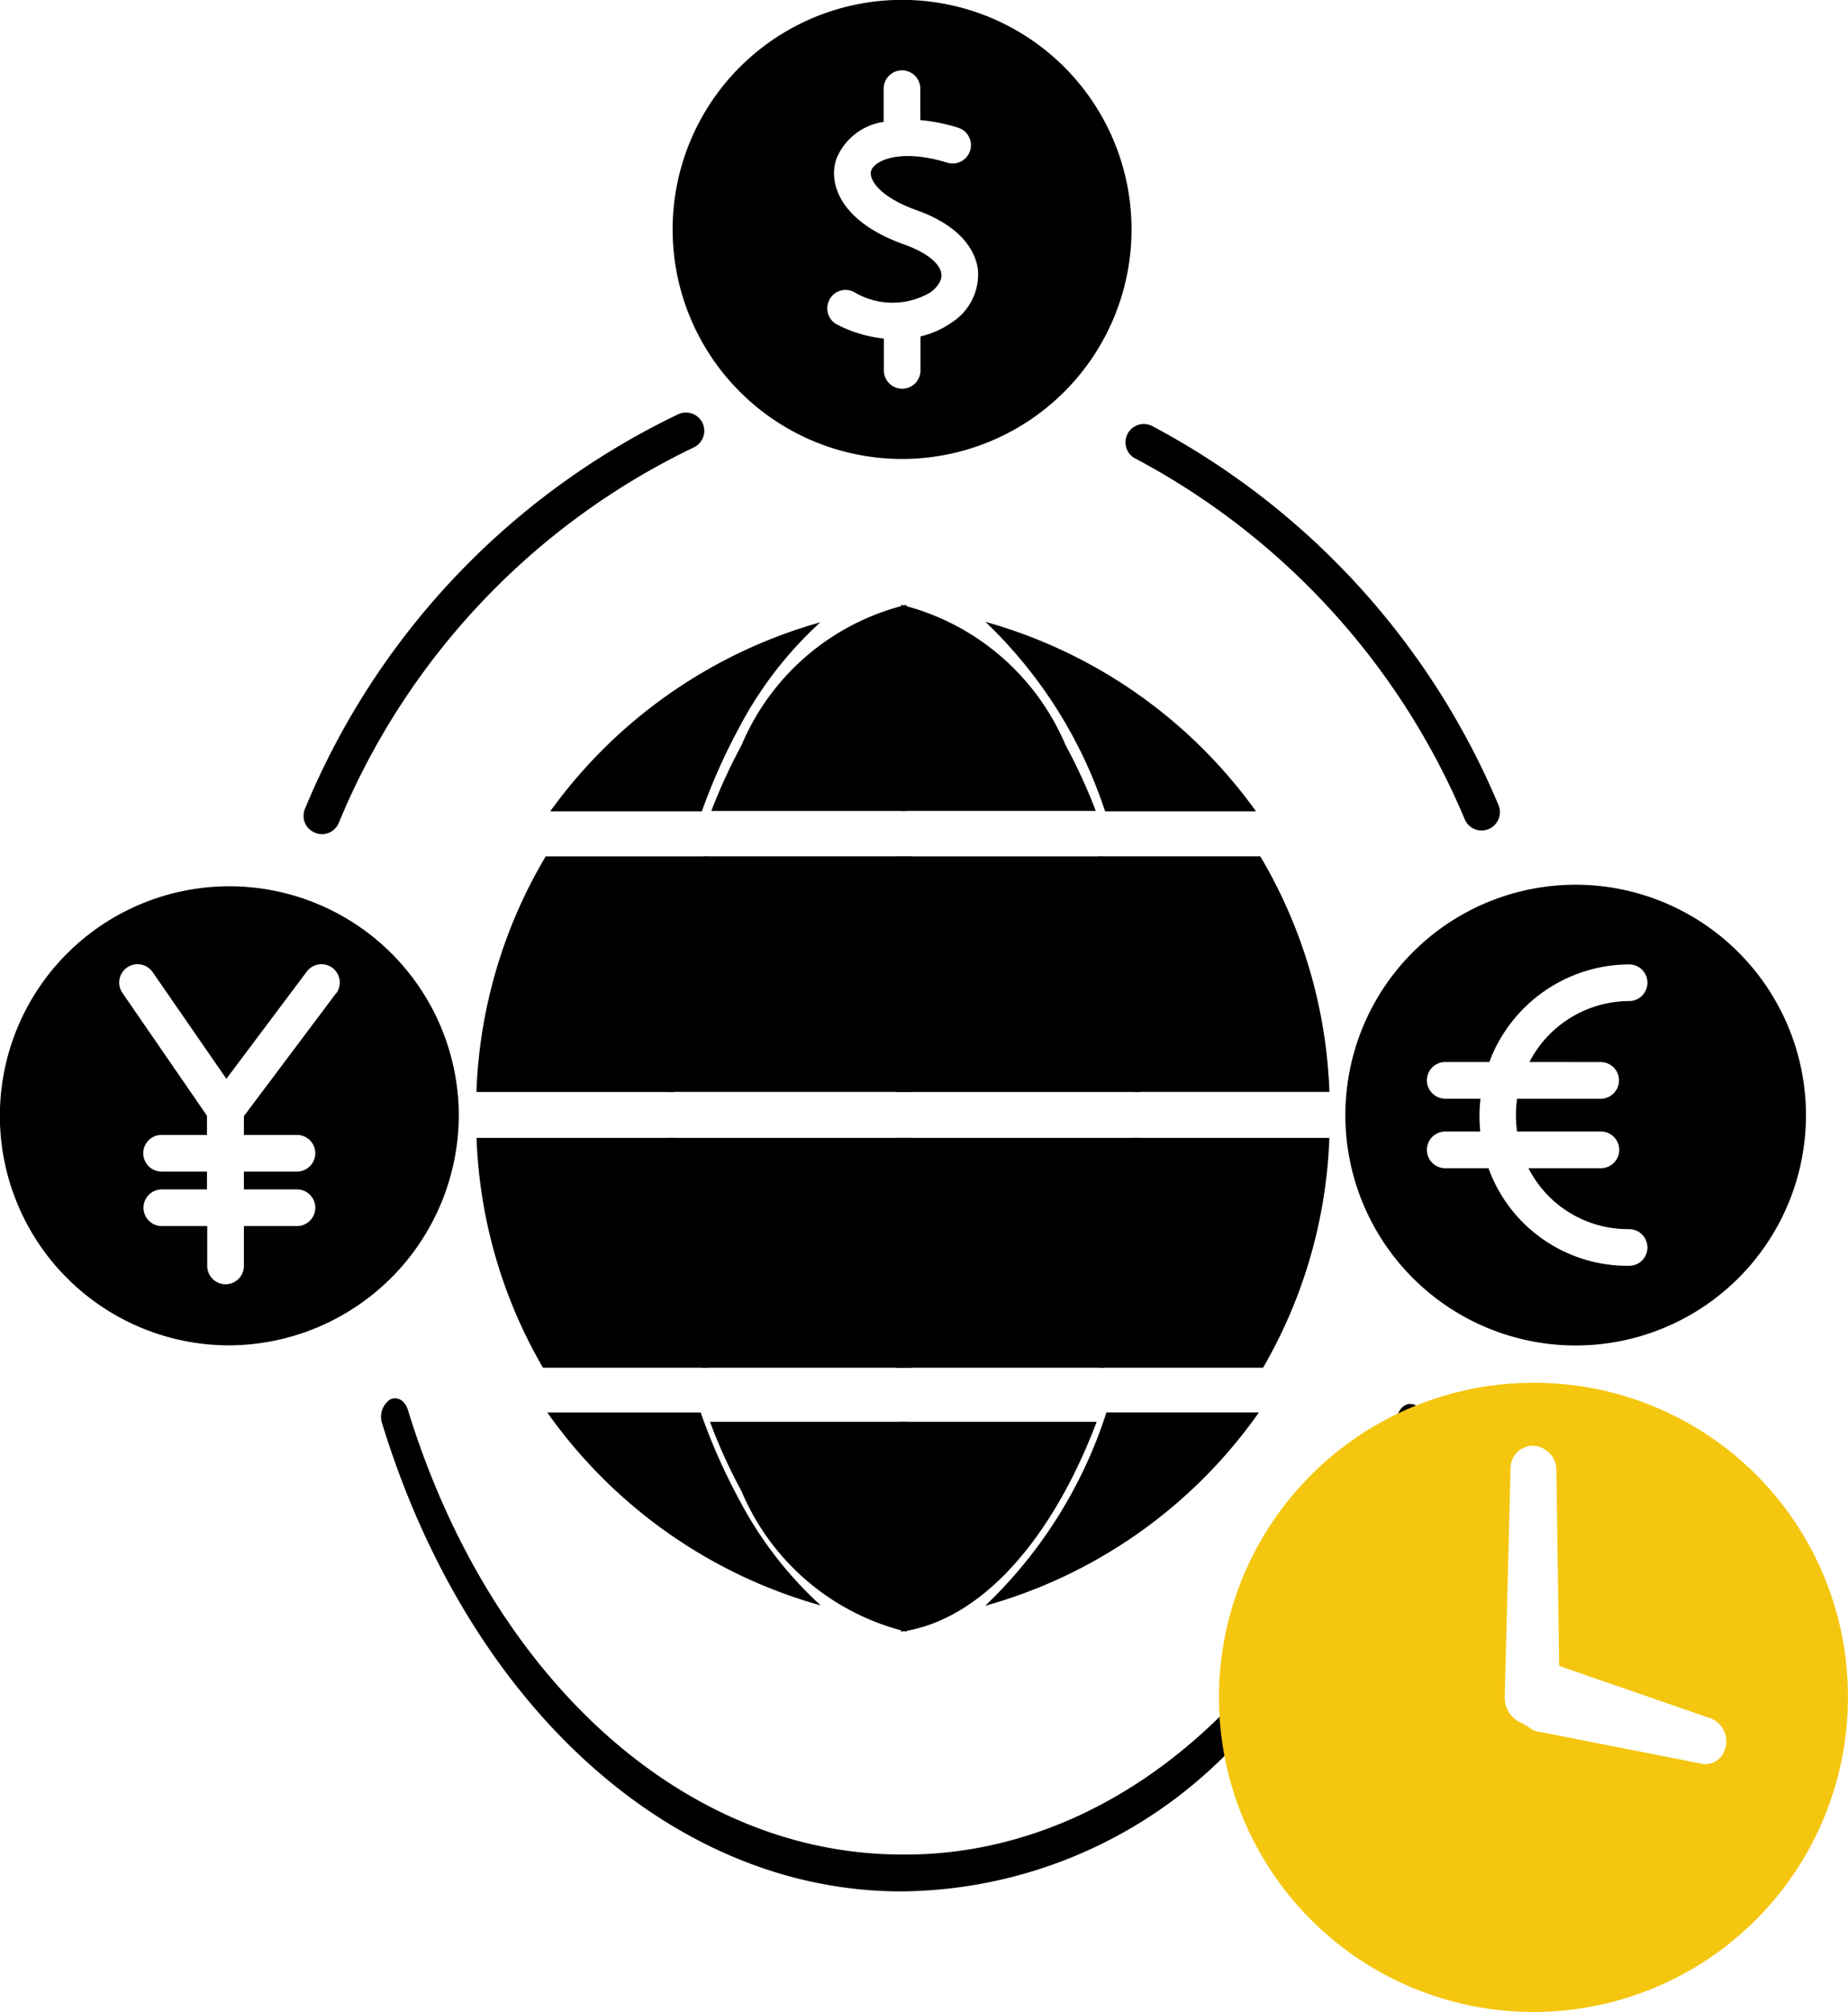 <svg xmlns="http://www.w3.org/2000/svg" width="30.604" height="33.309" viewBox="0 0 30.604 33.309">
  <g id="Group_730" data-name="Group 730" transform="translate(-1315.223 -157.907)">
    <g id="_x32_89_x2C__Dollar_x2C__Globe_x2C__euro_x2C__money_convert" transform="translate(1315.223 157.907)">
      <g id="Group_21" data-name="Group 21">
        <path id="Path_25" data-name="Path 25" d="M260.578,187.658v3.412H263.8a9.207,9.207,0,0,0-.5-1.088A4,4,0,0,0,260.578,187.658Z" transform="translate(-245.653 -177.645)"/>
        <path id="Path_26" data-name="Path 26" d="M289.851,194.43a8.238,8.238,0,0,0-4.481-3.137,7.629,7.629,0,0,1,1.982,3.137Z" transform="translate(-269.051 -180.998)"/>
        <path id="Path_27" data-name="Path 27" d="M260.578,244.567h4.051a13.753,13.753,0,0,0-.617-3.9h-3.434v3.9Z" transform="translate(-245.739 -226.489)"/>
        <path id="Path_28" data-name="Path 28" d="M260.577,303.924h3.449a13.7,13.7,0,0,0,.6-3.805h-4.051v3.805Z" transform="translate(-245.739 -281.281)"/>
        <path id="Path_29" data-name="Path 29" d="M289.947,358.312h-2.525a7.666,7.666,0,0,1-2.007,3.2A8.24,8.24,0,0,0,289.947,358.312Z" transform="translate(-269.099 -334.928)"/>
        <path id="Path_30" data-name="Path 30" d="M318.318,300.118h-3.244a14.377,14.377,0,0,1-.57,3.805h2.716A8.156,8.156,0,0,0,318.318,300.118Z" transform="translate(-296.303 -281.28)"/>
        <path id="Path_31" data-name="Path 31" d="M260.578,361.786c1.319-.18,2.5-1.524,3.239-3.475h-3.239Z" transform="translate(-245.655 -334.773)"/>
        <path id="Path_32" data-name="Path 32" d="M203.184,300.118h-4.052a13.785,13.785,0,0,0,.588,3.805h3.464v-3.805Z" transform="translate(-188.089 -281.28)"/>
        <path id="Path_33" data-name="Path 33" d="M147.927,244.567H151.2a14.607,14.607,0,0,1,.583-3.9h-2.709A8.19,8.19,0,0,0,147.927,244.567Z" transform="translate(-140.037 -226.489)"/>
        <path id="Path_34" data-name="Path 34" d="M151.764,303.924a14.533,14.533,0,0,1-.56-3.805h-3.276a8.132,8.132,0,0,0,1.1,3.805Z" transform="translate(-140.036 -281.281)"/>
        <path id="Path_35" data-name="Path 35" d="M203.183,240.666h-3.441a13.861,13.861,0,0,0-.611,3.9h4.052v-3.9Z" transform="translate(-188.088 -226.489)"/>
        <path id="Path_36" data-name="Path 36" d="M171.461,193.133a6.371,6.371,0,0,1,1.349-1.751,8.271,8.271,0,0,0-4.474,3.13h2.511A9.894,9.894,0,0,1,171.461,193.133Z" transform="translate(-159.224 -181.08)"/>
        <path id="Path_37" data-name="Path 37" d="M172.139,361.506a6.373,6.373,0,0,1-1.349-1.747,9.943,9.943,0,0,1-.64-1.447H167.61A8.272,8.272,0,0,0,172.139,361.506Z" transform="translate(-158.546 -334.927)"/>
        <path id="Path_38" data-name="Path 38" d="M212.894,361.787v-3.476h-3.256a9.178,9.178,0,0,0,.526,1.156A3.983,3.983,0,0,0,212.894,361.787Z" transform="translate(-197.881 -334.773)"/>
        <path id="Path_39" data-name="Path 39" d="M213.228,187.653a3.983,3.983,0,0,0-2.729,2.324,9.155,9.155,0,0,0-.5,1.089h3.228Z" transform="translate(-198.219 -177.64)"/>
        <path id="Path_40" data-name="Path 40" d="M209.885,67.51a3.8,3.8,0,1,0-3.83-3.8A3.8,3.8,0,0,0,209.885,67.51Zm-1.235-2.632a.3.3,0,0,1,.408-.132,1.237,1.237,0,0,0,1.262.009c.062-.044.205-.163.185-.313-.023-.17-.247-.349-.6-.477-1.062-.373-1.278-1-1.139-1.421a1,1,0,0,1,.784-.614V61.38a.3.3,0,1,1,.607,0V61.9a3.006,3.006,0,0,1,.625.126.3.3,0,1,1-.179.579c-.78-.241-1.206-.033-1.26.132-.045.135.124.434.767.66.794.289.965.73,1,.968a.945.945,0,0,1-.436.888,1.475,1.475,0,0,1-.514.228v.563a.3.3,0,1,1-.607,0v-.527a2.171,2.171,0,0,1-.768-.229A.3.3,0,0,1,208.651,64.878Z" transform="translate(-194.916 -59.912)"/>
        <path id="Path_41" data-name="Path 41" d="M395.946,245.6a3.814,3.814,0,1,0,3.8,3.83A3.819,3.819,0,0,0,395.946,245.6Zm.4,2.936a.3.3,0,0,1,0,.607h-1.384a1.934,1.934,0,0,0,0,.543h1.388a.3.3,0,1,1,0,.607h-1.2a1.851,1.851,0,0,0,1.667,1.009.3.3,0,0,1,0,.607,2.448,2.448,0,0,1-2.329-1.616h-.716a.3.3,0,1,1,0-.607h.58q-.012-.126-.013-.256a2.538,2.538,0,0,1,.017-.288h-.584a.3.3,0,0,1,0-.607h.73a2.483,2.483,0,0,1,2.315-1.616.3.3,0,0,1,0,.607,1.868,1.868,0,0,0-1.651,1.009Z" transform="translate(-369.838 -230.953)"/>
        <path id="Path_42" data-name="Path 42" d="M27.97,249.426a3.8,3.8,0,1,0-3.8,3.8A3.819,3.819,0,0,0,27.97,249.426ZM25.935,247.4l-1.524,2.031v.311h.879a.3.3,0,1,1,0,.607h-.879v.295h.879a.3.3,0,0,1,0,.607h-.879v.66a.3.3,0,1,1-.607,0v-.66h-.752a.3.3,0,0,1,0-.607H23.8v-.295h-.752a.3.3,0,1,1,0-.607H23.8v-.317L22.4,247.392a.3.3,0,0,1,.5-.345l1.221,1.766,1.332-1.776a.3.3,0,0,1,.485.364Z" transform="translate(-20.372 -230.953)"/>
        <path id="Path_43" data-name="Path 43" d="M316.882,240.666h-2.693a14.438,14.438,0,0,1,.594,3.9h3.244A8.211,8.211,0,0,0,316.882,240.666Z" transform="translate(-296.011 -226.489)"/>
        <path id="Path_44" data-name="Path 44" d="M327.326,149.624a12.025,12.025,0,0,1,5.456,5.972.3.3,0,1,0,.56-.233,12.634,12.634,0,0,0-5.732-6.274.3.3,0,1,0-.284.536Z" transform="translate(-308.526 -142.034)"/>
        <path id="Path_45" data-name="Path 45" d="M103.557,153.551a.3.3,0,0,0,.4-.165,11.947,11.947,0,0,1,5.88-6.213.3.3,0,0,0-.264-.546,12.553,12.553,0,0,0-6.177,6.529A.3.3,0,0,0,103.557,153.551Z" transform="translate(-98.345 -139.767)"/>
        <path id="Path_46" data-name="Path 46" d="M120.9,353.308c-.115-.066-.248.006-.3.16-1.434,4.507-4.7,7.362-8.321,7.274-3.547-.059-6.714-2.949-8.069-7.363-.048-.155-.18-.229-.3-.165a.347.347,0,0,0-.123.4c1.424,4.64,4.754,7.677,8.481,7.739l.171,0a7.657,7.657,0,0,0,5.129-2.081,12.474,12.474,0,0,0,3.444-5.563A.349.349,0,0,0,120.9,353.308Z" transform="translate(-97.456 -330.041)"/>
      </g>
    </g>
    <path id="iconfinder_3668844_clock_pending_time_icon" d="M9.208,4a5.208,5.208,0,1,0,5.208,5.208A5.193,5.193,0,0,0,9.208,4Zm3.172,6.061a.339.339,0,0,1-.426.237L9.3,9.776c-.095,0-.189-.095-.284-.142a.455.455,0,0,1-.284-.426h0L8.829,5.42a.373.373,0,0,1,.379-.379.407.407,0,0,1,.379.379l.047,3.267L12.1,9.54A.408.408,0,0,1,12.381,10.061Z" transform="translate(1331.41 176.8)" fill="#f4c60f"/>
  </g>
</svg>

